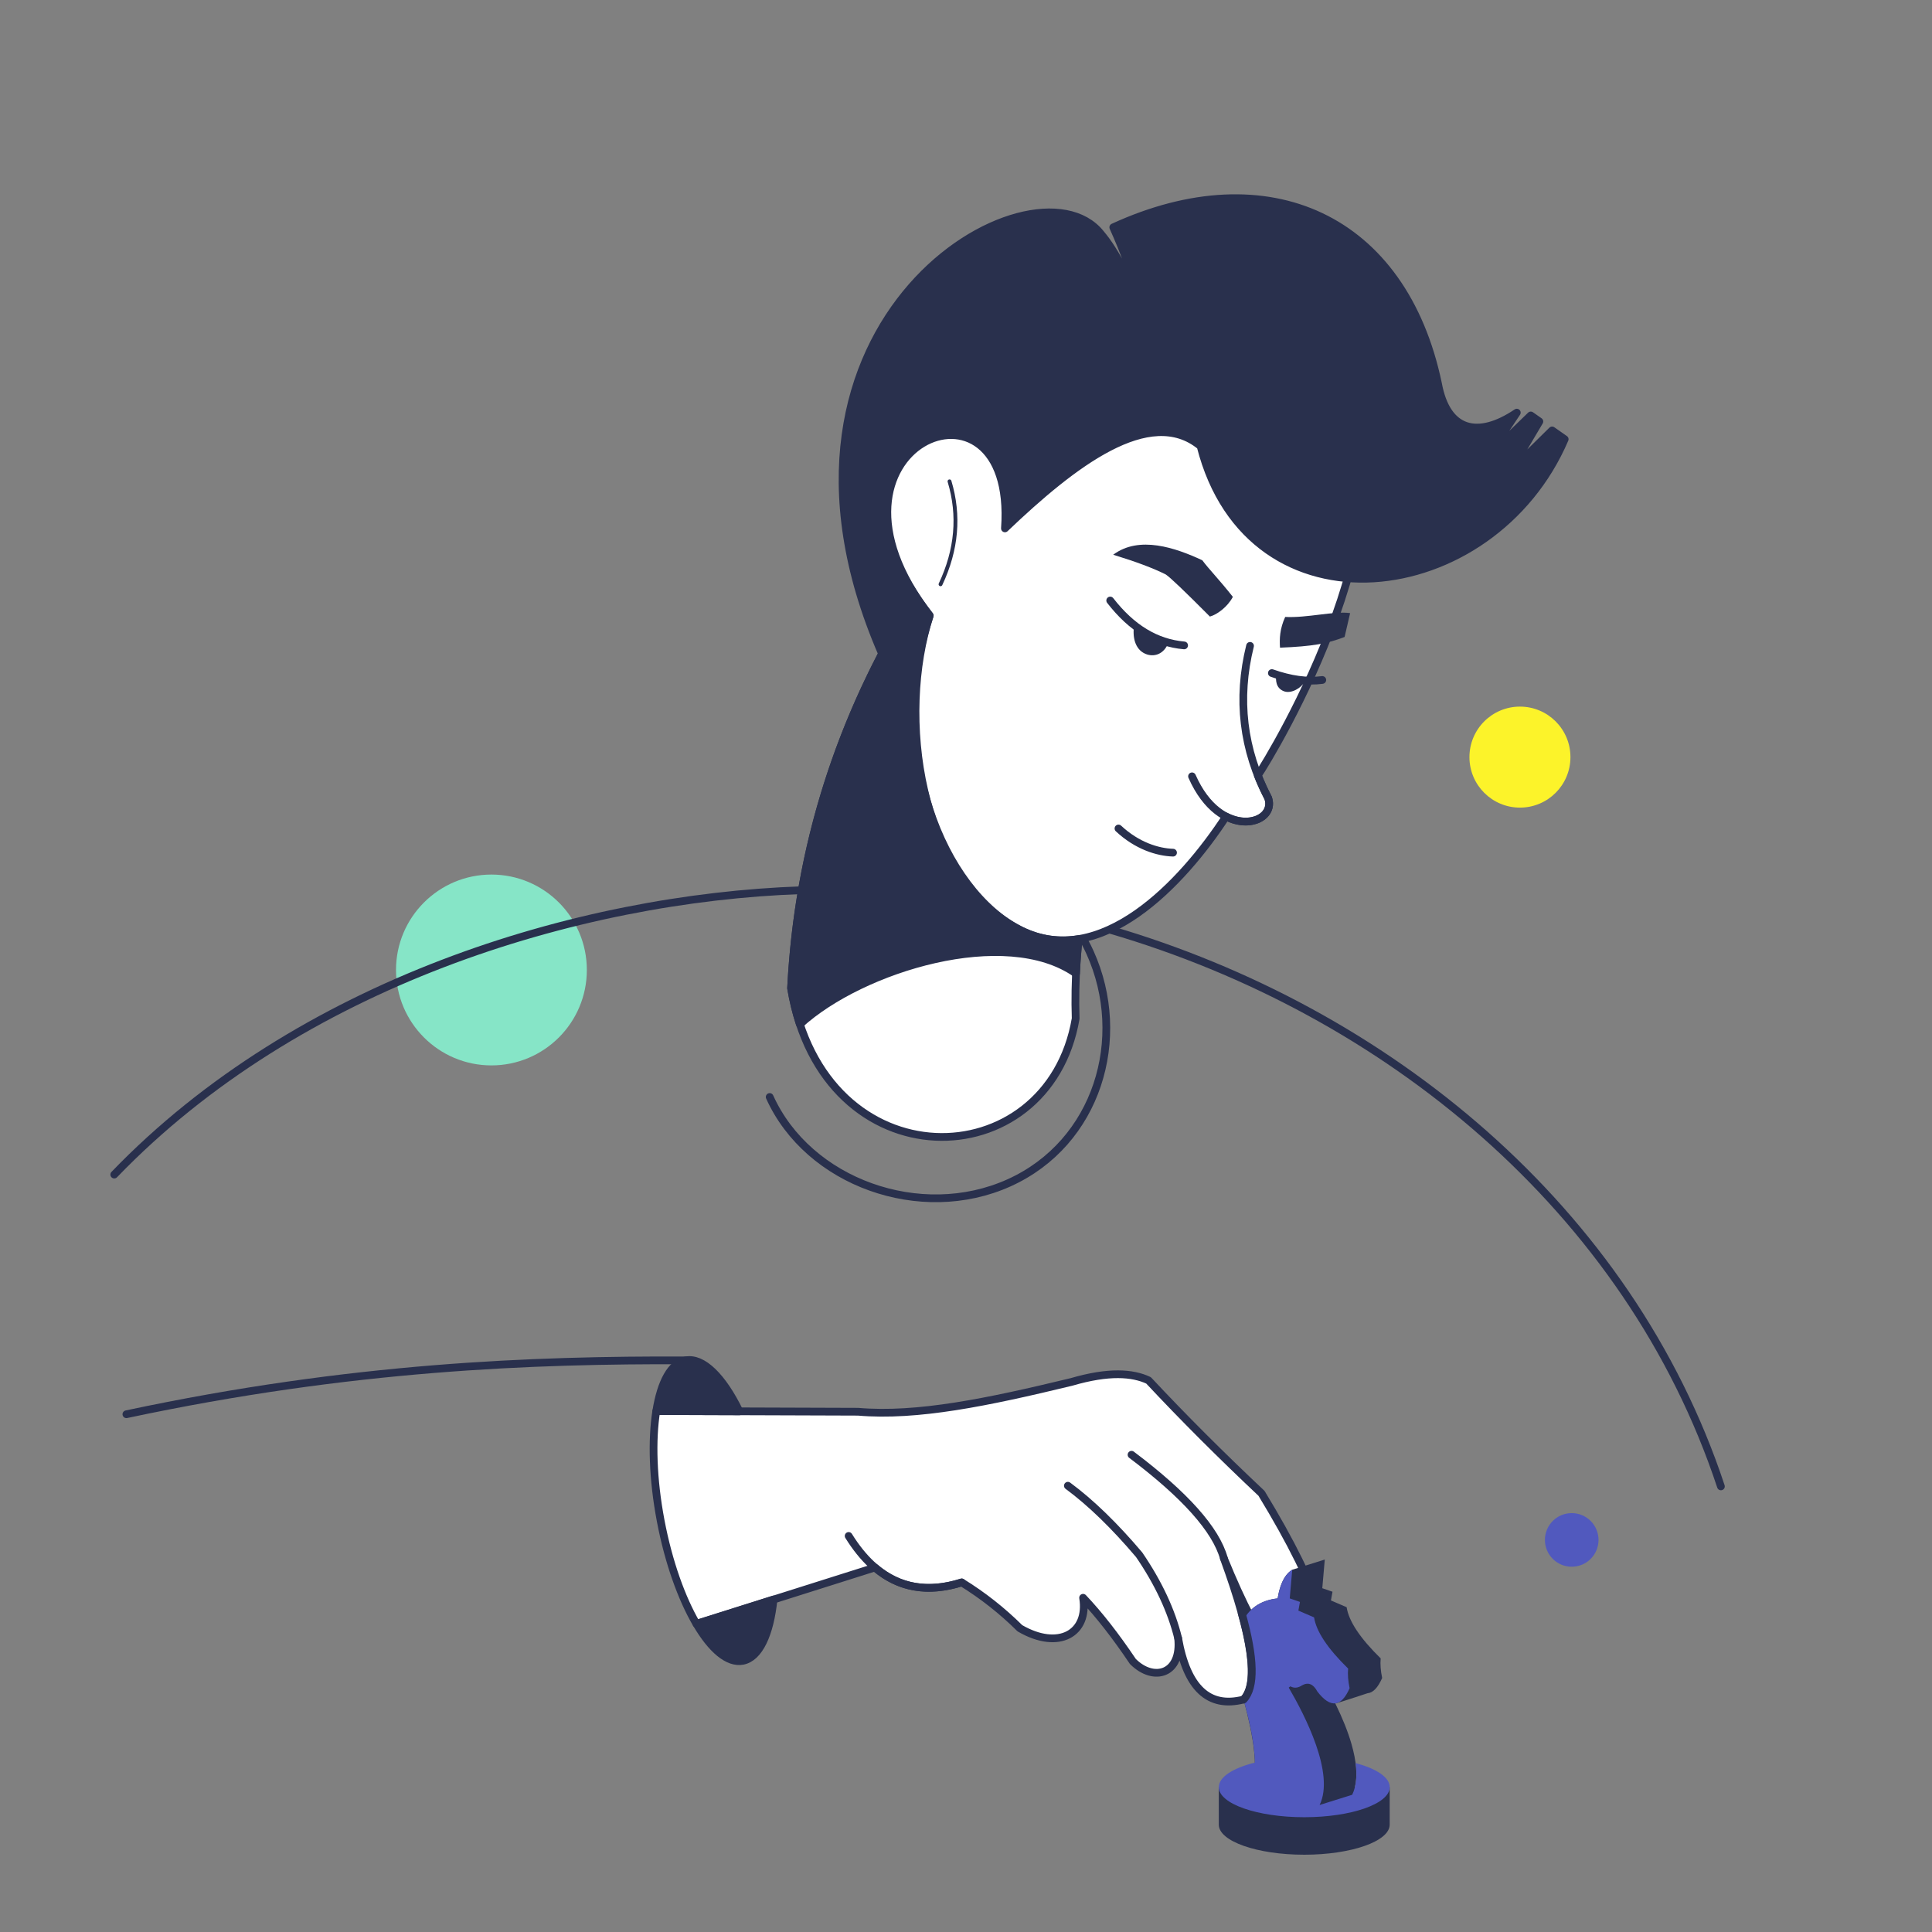 <svg xmlns="http://www.w3.org/2000/svg" shape-rendering="geometricPrecision" image-rendering="optimizeQuality" fill-rule="evenodd" clip-rule="evenodd" viewBox="0 0 500 500"><rect x="0" y="0" width="500" height="500" fill="#808080" stroke="none"/><circle fill="#86e5c7" cx="127.18" cy="251.03" r="24.694"/><g stroke="#29304d" stroke-linejoin="round" stroke-linecap="round" stroke-width="2" stroke-miterlimit="22.926"><path fill="none" d="m280.66 243.61c.516.947 1 1.921 1.451 2.92 9.968 22.12 1.919 49.27-20.978 59.59-22.897 10.321-51.971-.101-61.94-22.22"/><g fill="#fff"><path d="m236.65 154.5c-19.428 31.32-30.07 65.06-31.919 101.23 8.405 50.643 66.56 49.33 73.65 7.865-.626-19.239 2.711-40.929 10.01-65.07l-51.745-44.02z"/><path d="m180.26 420.27l46.17-14.601c6.244 5.324 13.728 6.609 22.452 3.854 5.464 3.37 10.484 7.326 15.06 11.867 10.09 5.867 17.865 1.271 16.358-7.889 4.093 4.308 8.385 9.799 12.878 16.475 5.427 5.454 12.729 3.264 11.718-6.03 2.274 12.907 7.92 18.205 16.938 15.894 4.01-4.061 2.307-16.243-5.104-36.545 9.641 23.675 17.531 33.498 23.667 29.468 6.236-5.352 1.596-20.782-13.922-46.29-10.519-9.9-20.264-19.646-29.24-29.24-4.143-1.941-10.285-2.412-19.965.417-21.755 5.262-39.922 9.02-55.22 7.705l-52.21-.178c-1.192 7.526-.903 17.645 1.141 28.396 2.043 10.751 5.438 20.14 9.265 26.698z"/><path d="m240.61 159.32l-.075.23c-11.363 34.782 3.378 71.02 23.542 81.16 20.769 10.444 41.911-12.08 53.22-29.393 6.412 3.308 12.492-.152 10.905-4.78-1.013-1.941-1.907-3.896-2.681-5.865 3.264-4.696 43.751-71.17 20.11-103.27-29.04-63.63-159.46-7.929-105.02 61.918z"/></g><g fill="none"><path d="m323.51 167.15c-3.408 13.736-1.844 26.864 4.693 39.38 2.365 6.897-12.294 11.203-19.707-5.616"/><path d="m29.57 303.98c47.657-49.46 119.63-71.58 177.96-73.6m79.78 10.239c71.43 20.894 134.29 72.23 158.06 144.06"/><path d="m316.74 403.29c-2.08-7.436-10.05-16.369-23.9-26.8"/><path d="m304.9 423.95c-1.747-7.104-5.112-14.297-10.09-21.58-6.39-7.548-12.539-13.504-18.447-17.867"/><path d="m248.89 409.53c-12.163 3.839-21.915-.172-29.26-12.03"/></g></g><path fill="#29304d" d="m337.53 480c12.214 0 22.12-3.485 22.12-7.783v-9.699h-9.01c.719-2.916.42-6.678-.884-11.199-.925-3.207-2.334-6.716-4.187-10.476.338.027 7.439-2.348 8.342-2.633 1.41-.113 2.677-1.416 3.79-3.944-.395-1.889-.523-3.573-.382-5.075-5.395-5.293-8.24-9.627-8.814-13.252-2.732-1.178-4.059-1.744-4.059-1.744.269-1.506.404-2.256.404-2.256-1.772-.61-2.641-.911-2.641-.911.43-4.937.643-7.42.643-7.42l-8.425 2.642c-2.413 1.486-3.345 4.795-3.774 7.423-3.815.392-6.987 2.13-8.823 5.548 2.868 10.564 2.874 17.437.016 20.621 1.38 5.157 2.279 9.517 2.677 12.981.402 3.504.289 6.04-.343 7.558l5.471 2.137h-14.23v9.699c0 4.298 9.902 7.783 22.12 7.783"/><path fill="#5159be" d="m333.95 436.42c.951.534 1.963.45 3.036-.265 1.576-.868 2.897-.356 3.938 1.6 1.683 2.195 3.238 3.23 4.66 3.065 1.364-.158 2.606-1.419 3.692-3.918-.395-1.89-.523-3.573-.381-5.076-5.395-5.293-8.24-9.626-8.815-13.252-2.731-1.178-4.059-1.744-4.059-1.744.27-1.506.404-2.256.404-2.256-1.771-.61-2.64-.911-2.64-.911.43-4.937.643-7.419.643-7.419-1.904 1.169-3.156 3.638-3.774 7.423-3.815.392-6.987 2.13-8.823 5.548 2.868 10.564 2.874 17.437.016 20.621 1.344 5.02 2.837 11.08 2.91 16.322-5.649 1.411-9.335 3.731-9.335 6.354 0 4.299 9.902 7.783 22.12 7.783 12.214 0 22.12-3.484 22.12-7.783 0-2.543-3.466-4.802-8.825-6.222.354 2.695.321 5.702-.893 8.198l-8.425 2.641c3.978-8.182-3.853-23.273-7.997-30.378l.436-.331"/><g stroke="#29304d" stroke-linejoin="round" stroke-linecap="round" stroke-miterlimit="22.926"><g stroke-width="2"><g fill="#29304d"><path d="m192.23 429.82c4.253-.808 7.03-6.919 7.962-15.879l-19.95 6.289c3.851 6.599 8.154 10.319 11.988 9.59z"/><path d="m169.85 365.18l21.508.073c-4.295-8.808-9.421-14.04-13.906-13.189-3.799.722-6.424 5.677-7.602 13.12z"/></g><path fill="none" d="m321.84 439.84c2.99-3.177 2.824-10.647-.496-22.409"/><path fill="#29304d" d="m404.94 113.67c-18.782 43.813-81.54 51.645-94.23 1.794-13.211-10.834-33.08 4.527-50.635 21.282 3.207-44.888-53.642-21.286-19.458 22.575-8.4 25.711-3.197 67.98 23.467 81.39 5.04 2.535 10.1 3.128 15.04 2.325-.135 1.354-.253 2.699-.354 4.03-.125 1.642-.225 3.269-.3 4.88-18.2-12.767-55.43-1.45-71.46 13.14-.959-2.893-1.73-6.01-2.285-9.351.16-3.131.386-6.243.678-9.337 2.56-27.13 10.184-52.869 22.871-77.21-37.542-86.63 39.14-130.34 56.53-108.78 4.217 4.961 7.572 12.442 10.09 18.4-1.684-7.625-3.863-13.477-6.779-19.974 40.04-18.376 75.03-2.555 84.04 40.466 2.267 12.293 10.258 14.316 20.392 7.49l-7.93 11.926 11.547-11.199 2.226 1.562-7.909 13.355 11.205-11.04 3.243 2.276z"/></g><path fill="none" d="m243.41 151.21c4.204-8.921 4.979-17.8 2.324-26.637"/></g><g fill="#29304d"><path d="m301.68 148.66c-3.207-1.612-7.735-3.31-13.586-5.095 6.745-5.04 16.13-1.796 23.06 1.431 1.749 2.357 4.251 4.843 7.91 9.474-1.421 2.673-4.147 4.61-5.944 5.095-6.573-6.608-10.387-10.243-11.441-10.905"/><path d="m349.41 158.68c-4-.619-11.182 1.288-16.804.984-1.407 3.089-1.497 5.621-1.341 7.955 8.533-.339 12.213-1.053 16.715-2.771l1.43-6.168"/></g><g fill="none" stroke="#29304d" stroke-linejoin="round" stroke-linecap="round" stroke-width="2" stroke-miterlimit="22.926"><path d="m306.45 167.03c-7.242-.62-13.618-4.493-19.13-11.62"/><path d="m329.16 174.19c4.824 1.71 9.174 2.306 13.05 1.787"/></g><g fill="#29304d"><path d="m302.4 166.32c-2.777-.748-6.368-2.74-8.866-4.538-.511 2.925.136 6.259 2.905 7.435 2.111.897 4.733.229 5.961-2.897"/><path d="m330.27 174.56c-.132 1.487-.11 3.439 1.904 4.296 2.01.857 4.702-.943 5.438-2.367.736-1.426.153-.26.221-.392-2.372-.16-4.892-.672-7.563-1.537"/></g><g fill="none" stroke="#29304d" stroke-linejoin="round" stroke-linecap="round" stroke-width="2" stroke-miterlimit="22.926"><path d="m289.46 214.41c4.815 4.495 10.149 6.133 14.12 6.257"/><path d="m177.45 352.06c-39.23-.117-86.31 1.509-144.74 13.945"/></g><circle fill="#fcf32a" cx="393.36" cy="195.94" r="13.07"/><circle fill="#5159be" cx="406.76" cy="398.53" r="6.938"/></svg>